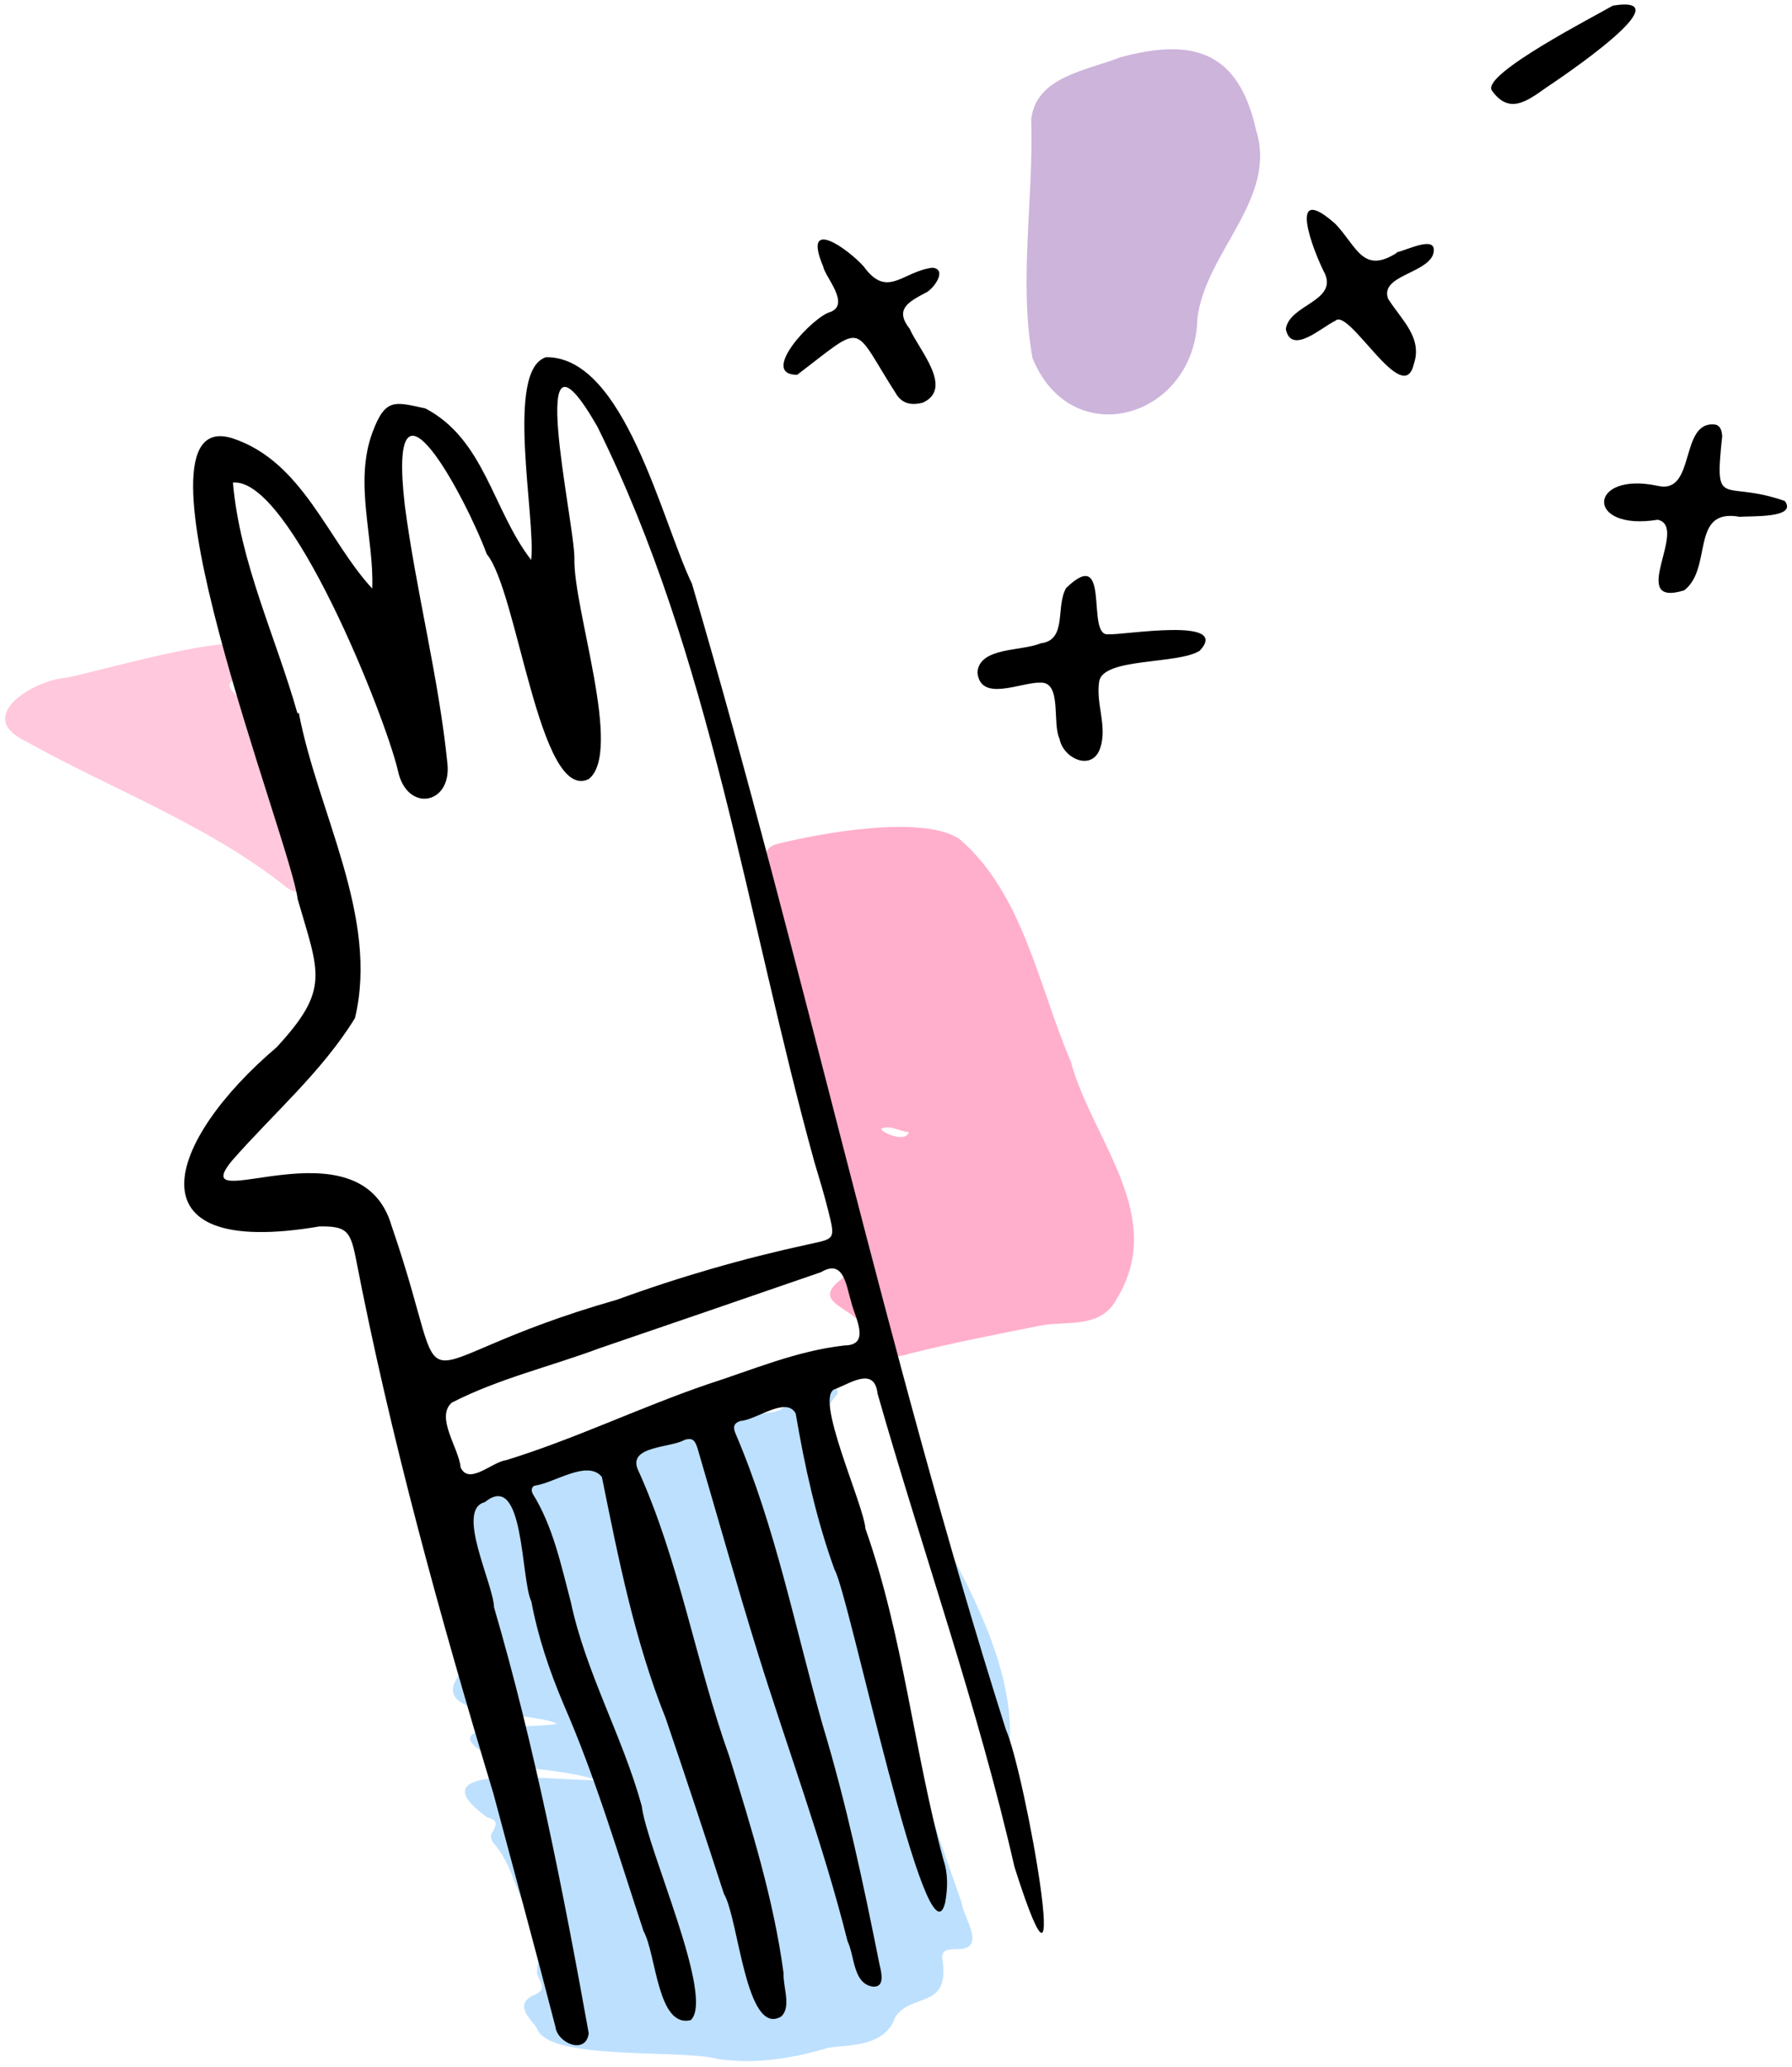 <svg width="267" height="308" viewBox="0 0 267 308" fill="none" xmlns="http://www.w3.org/2000/svg">
<path fill-rule="evenodd" clip-rule="evenodd" d="M88.994 265.255C84.115 265.528 60.667 262.195 72.629 270.838C74.144 271.211 74.079 271.874 73.356 273.012C72.971 273.619 73.192 274.346 73.777 274.939C76.828 278.596 77.06 283.671 80.237 287.429C80.979 288.743 83.474 290.021 81.277 291.286C80.079 291.694 80.001 293.096 80.014 294.164C80.776 295.892 81.529 296.541 79.234 297.427C76.743 298.896 78.92 300.67 79.987 302.222C81.602 307.189 101.542 305.274 107.062 306.844C112.789 307.619 118.114 306.724 123.547 305.111C127.216 304.687 131.876 304.837 133.391 300.585C135.761 296.901 141.422 299.478 140.45 292.239C139.935 289.962 142.171 290.623 143.605 290.367C146.571 289.653 143.45 285.47 143.27 283.505C137.108 265.921 131.087 248.254 127.883 229.846C127.537 221.875 118.38 214.991 124.786 207.706C125.312 204.678 114.795 204.307 116.847 208.204C119.058 213.431 99.891 207.85 99.296 213.02C99.264 214.343 98.389 214.479 97.402 214.576C88.691 215.509 80.792 219.469 71.969 220.252C61.571 223.275 69.333 224.477 70.383 230.69C73.527 236.254 58.663 232.657 74.29 246.141C72.468 247.043 68.544 245.679 68.952 248.941C62.46 256.26 79.305 254.886 83.005 256.885C78.244 257.702 61.631 256.488 75.325 262.853C80.103 263.848 84.186 263.763 88.994 265.255Z" fill="#BDE0FE"/>
<path fill-rule="evenodd" clip-rule="evenodd" d="M135.395 168.698C135.099 170.115 132.163 169.225 131.241 168.272C132.405 167.472 134.053 168.633 135.395 168.698ZM116.727 140.777C119.402 155.395 122.962 170.326 126.231 184.923C126.521 187.02 127.252 189.158 125.208 190.732C120.706 194.23 127.435 194.867 128.542 197.771C129.817 200.794 132.02 202.973 135.458 201.728C142.014 200.089 148.66 198.799 155.292 197.479C159.364 196.824 164.116 197.954 166.448 193.449C173.898 181.1 162.71 169.893 159.537 158.161C154.724 146.963 152.479 133.223 142.972 125.037C137.522 121.335 122.026 124.173 115.631 125.803C112.886 126.717 114.424 129.218 115.136 131.142C114.666 134.441 115.443 137.523 116.727 140.777Z" fill="#FFAFCC"/>
<path fill-rule="evenodd" clip-rule="evenodd" d="M187.136 19.337C184.495 7.473 177.545 5.624 166.807 8.573C161.98 10.504 154.272 11.425 153.646 17.854C154.021 29.628 151.78 41.778 153.83 53.344C159.658 67.691 178.054 62.328 178.405 47.478C179.581 37.543 190.412 29.661 187.136 19.337Z" fill="#CDB4DB"/>
<path fill-rule="evenodd" clip-rule="evenodd" d="M9.465 101.034C4.686 101.587 -3.745 106.802 3.743 110.405C16.575 117.596 30.621 122.738 42.288 131.91C44.838 134.344 50.679 132.961 49.631 128.91C47.754 125.185 39.545 123.983 43.855 119.353C45.486 115.921 43.096 111.392 41.298 108.468C40.312 106.758 31.853 102.609 34.802 101.369C49.285 89.374 13.056 100.759 9.465 101.034Z" fill="#FFC8DD"/>
<path fill-rule="evenodd" clip-rule="evenodd" d="M137.535 223.562L149.873 264.426C152.981 250.106 143.942 236.052 137.535 223.562Z" fill="#BDE0FE"/>
<path fill-rule="evenodd" clip-rule="evenodd" d="M126.835 194.041L126.829 194.043C127.396 196.333 129.803 200.466 125.84 200.49C118.704 201.28 112.145 204.114 105.403 206.285C95.288 209.749 85.636 214.433 75.404 217.589C73.38 217.809 69.873 221.386 68.63 218.666C68.369 215.76 64.851 211.227 67.304 209.017C74.261 205.445 81.964 203.649 89.269 200.926C100.3 197.155 111.326 193.37 122.345 189.564C125.744 187.535 126.075 191.595 126.835 194.041ZM44.523 106.24L44.319 106.297C41.093 94.898 35.72 83.798 34.708 71.915C43.205 71.058 57.367 106.64 59.292 114.85C60.609 121.111 67.302 119.96 66.666 113.792C65.35 100.829 62.008 88.21 60.312 75.303C57.62 51.9 69.448 74.274 72.528 82.572C77.129 88.075 80.359 119.611 87.701 116.106C92.889 112.089 85.371 90.681 85.586 83.191C85.564 77.488 78.003 44.426 88.99 63.541C106.047 97.936 111.207 136.527 121.359 173.218C122.084 175.619 122.809 178.023 123.416 180.455C124.488 184.757 124.387 184.561 120.466 185.42C110.769 187.517 101.244 190.273 91.928 193.675C57.583 203.47 68.324 211.616 58.352 182.693C53.692 166.48 27.322 181.812 34.528 173.004C40.673 165.968 47.953 159.742 52.885 151.717C56.515 136.686 47.34 121.05 44.523 106.24ZM79.143 83.443C73.398 76.016 72.214 65.488 63.383 60.864C58.768 59.856 57.411 59.283 55.488 64.45C52.709 71.975 55.752 80.184 55.461 87.707C48.804 80.491 45.123 68.775 34.645 65.313C17.446 59.908 43.398 125.608 44.347 133.97C47.555 145.062 49.221 147.388 41.21 156.063C25.006 169.821 18.586 187.695 47.608 182.755C51.51 182.715 52.162 183.329 52.967 187.248C58.201 214.345 65.578 240.964 73.544 267.37C76.612 278.913 79.772 290.421 82.748 301.988C83.049 304.53 87.334 306.225 87.716 302.973C83.922 281.839 79.653 260.185 73.612 239.521C73.507 235.969 67.822 224.917 72.241 223.845C78.166 218.98 77.544 235.274 79.177 238.67C80.168 243.981 81.889 249.042 83.99 254.005C88.772 264.956 92.143 276.438 95.887 287.771C97.786 291.175 97.949 302.277 102.929 301.019C106.532 297.588 96.376 275.467 95.618 269.12C92.765 258.735 87.28 249.261 85.046 238.711C83.578 233.173 82.427 227.52 79.373 222.589C79.105 222.064 79.226 221.527 79.663 221.388C82.535 221.024 87.538 217.441 89.678 220.086C92.141 232.253 94.549 244.469 99.181 256.039C102.148 264.732 105.023 273.469 107.862 282.208C110.055 285.866 111.113 303.555 116.381 300.5C117.973 299.059 116.631 296.034 116.751 294.062C115.284 283.061 111.939 272.379 108.685 261.799C103.627 247.647 101.24 232.585 94.993 218.881C93.648 215.441 99.996 215.759 102.013 214.551C103.179 214.216 103.564 214.58 103.963 215.942C106.95 226.135 109.819 236.365 112.967 246.507C117.397 260.766 122.654 274.764 126.279 289.263C127.359 291.504 127.091 295.537 129.986 296.026C131.891 296.237 131.348 293.982 131.054 292.783C128.646 280.717 126.106 268.719 122.53 256.919C118.439 242.453 115.548 227.561 109.621 213.688C109.151 212.623 109.336 212.067 110.33 211.738C112.708 211.609 117.111 208.005 118.554 210.625C119.899 218.517 121.608 226.334 124.335 233.877C126.395 237.116 138.182 294.271 140.828 283.508C141.204 281.405 141.278 279.241 140.579 277.182C136.132 260.823 134.614 243.835 128.94 227.785C128.688 224.108 121.108 207.879 124.467 206.972C126.743 206.109 130.283 203.605 130.754 207.668C137.459 231.19 145.711 254.349 151.15 278.191C160.273 306.905 152.782 264.243 149.865 257.716C132.027 201.401 119.731 143.614 103.099 86.987C98.581 77.627 93.069 53.144 81.381 53.228C75.184 55.056 79.874 77.278 79.143 83.443Z" fill="black"/>
<path fill-rule="evenodd" clip-rule="evenodd" d="M157.869 110.104C158.42 113.061 162.735 115.008 163.922 111.487C165.023 108.237 163.256 104.906 163.77 101.595C164.244 97.957 175.504 99.047 178.752 96.971C183.502 91.853 167.323 94.668 165.133 94.521C161.7 94.911 165.683 81.015 158.856 87.617C157.232 90.372 159.079 95.4 155.043 95.865C152.263 97.067 145.904 96.392 145.637 100.198C146.062 104.695 152.087 101.656 154.937 101.727C158.292 101.495 156.726 107.767 157.869 110.104Z" fill="black"/>
<path fill-rule="evenodd" clip-rule="evenodd" d="M122.655 39.724C122.932 41.269 126.703 45.277 123.764 46.477C121.208 47.078 112.948 55.849 118.775 55.85C129.193 47.928 126.775 48.227 133.679 58.942C134.645 60.29 136.056 60.367 137.48 60.009C142.192 57.88 136.849 52.054 135.55 49.013C133.24 46.087 135.36 44.999 137.819 43.675C139.025 43.214 141.258 40.142 138.945 39.892C134.45 40.441 132.223 44.579 128.705 39.729C126.344 37.079 119.453 32.145 122.655 39.724Z" fill="black"/>
<path fill-rule="evenodd" clip-rule="evenodd" d="M208.121 37.676C203.033 40.927 202.149 36.687 198.967 33.363C191.601 26.818 195.643 37.392 197.436 40.849C199.133 44.947 192.087 45.407 191.579 49.045C192.42 53.018 197.005 48.685 198.945 47.814C200.956 45.702 209.057 60.927 210.636 54.308C212.028 50.302 208.78 47.648 206.823 44.522C205.586 41.155 212.179 40.807 213.472 38.063C214.592 34.69 209.564 37.329 208.096 37.597C208.104 37.623 208.113 37.65 208.121 37.676Z" fill="black"/>
<path fill-rule="evenodd" clip-rule="evenodd" d="M250.935 87.974C255.26 84.647 251.736 75.634 259.241 77.018C260.709 76.851 267.888 77.279 265.926 74.654C256.577 71.384 255.421 76.243 256.6 64.973C256.533 64.26 256.392 63.458 255.576 63.266C250.156 62.601 252.754 73.713 247.022 72.404C236.58 70.148 236.089 79.224 246.992 77.449C251.73 78.477 242.28 90.61 250.935 87.974Z" fill="black"/>
<path fill-rule="evenodd" clip-rule="evenodd" d="M240.312 0.838C237.804 2.318 220.652 11.086 222.279 13.486C224.826 17.074 227.453 15.129 230.291 13.115C232.324 11.757 251.224 -0.909 240.312 0.838Z" fill="black"/>
</svg>
